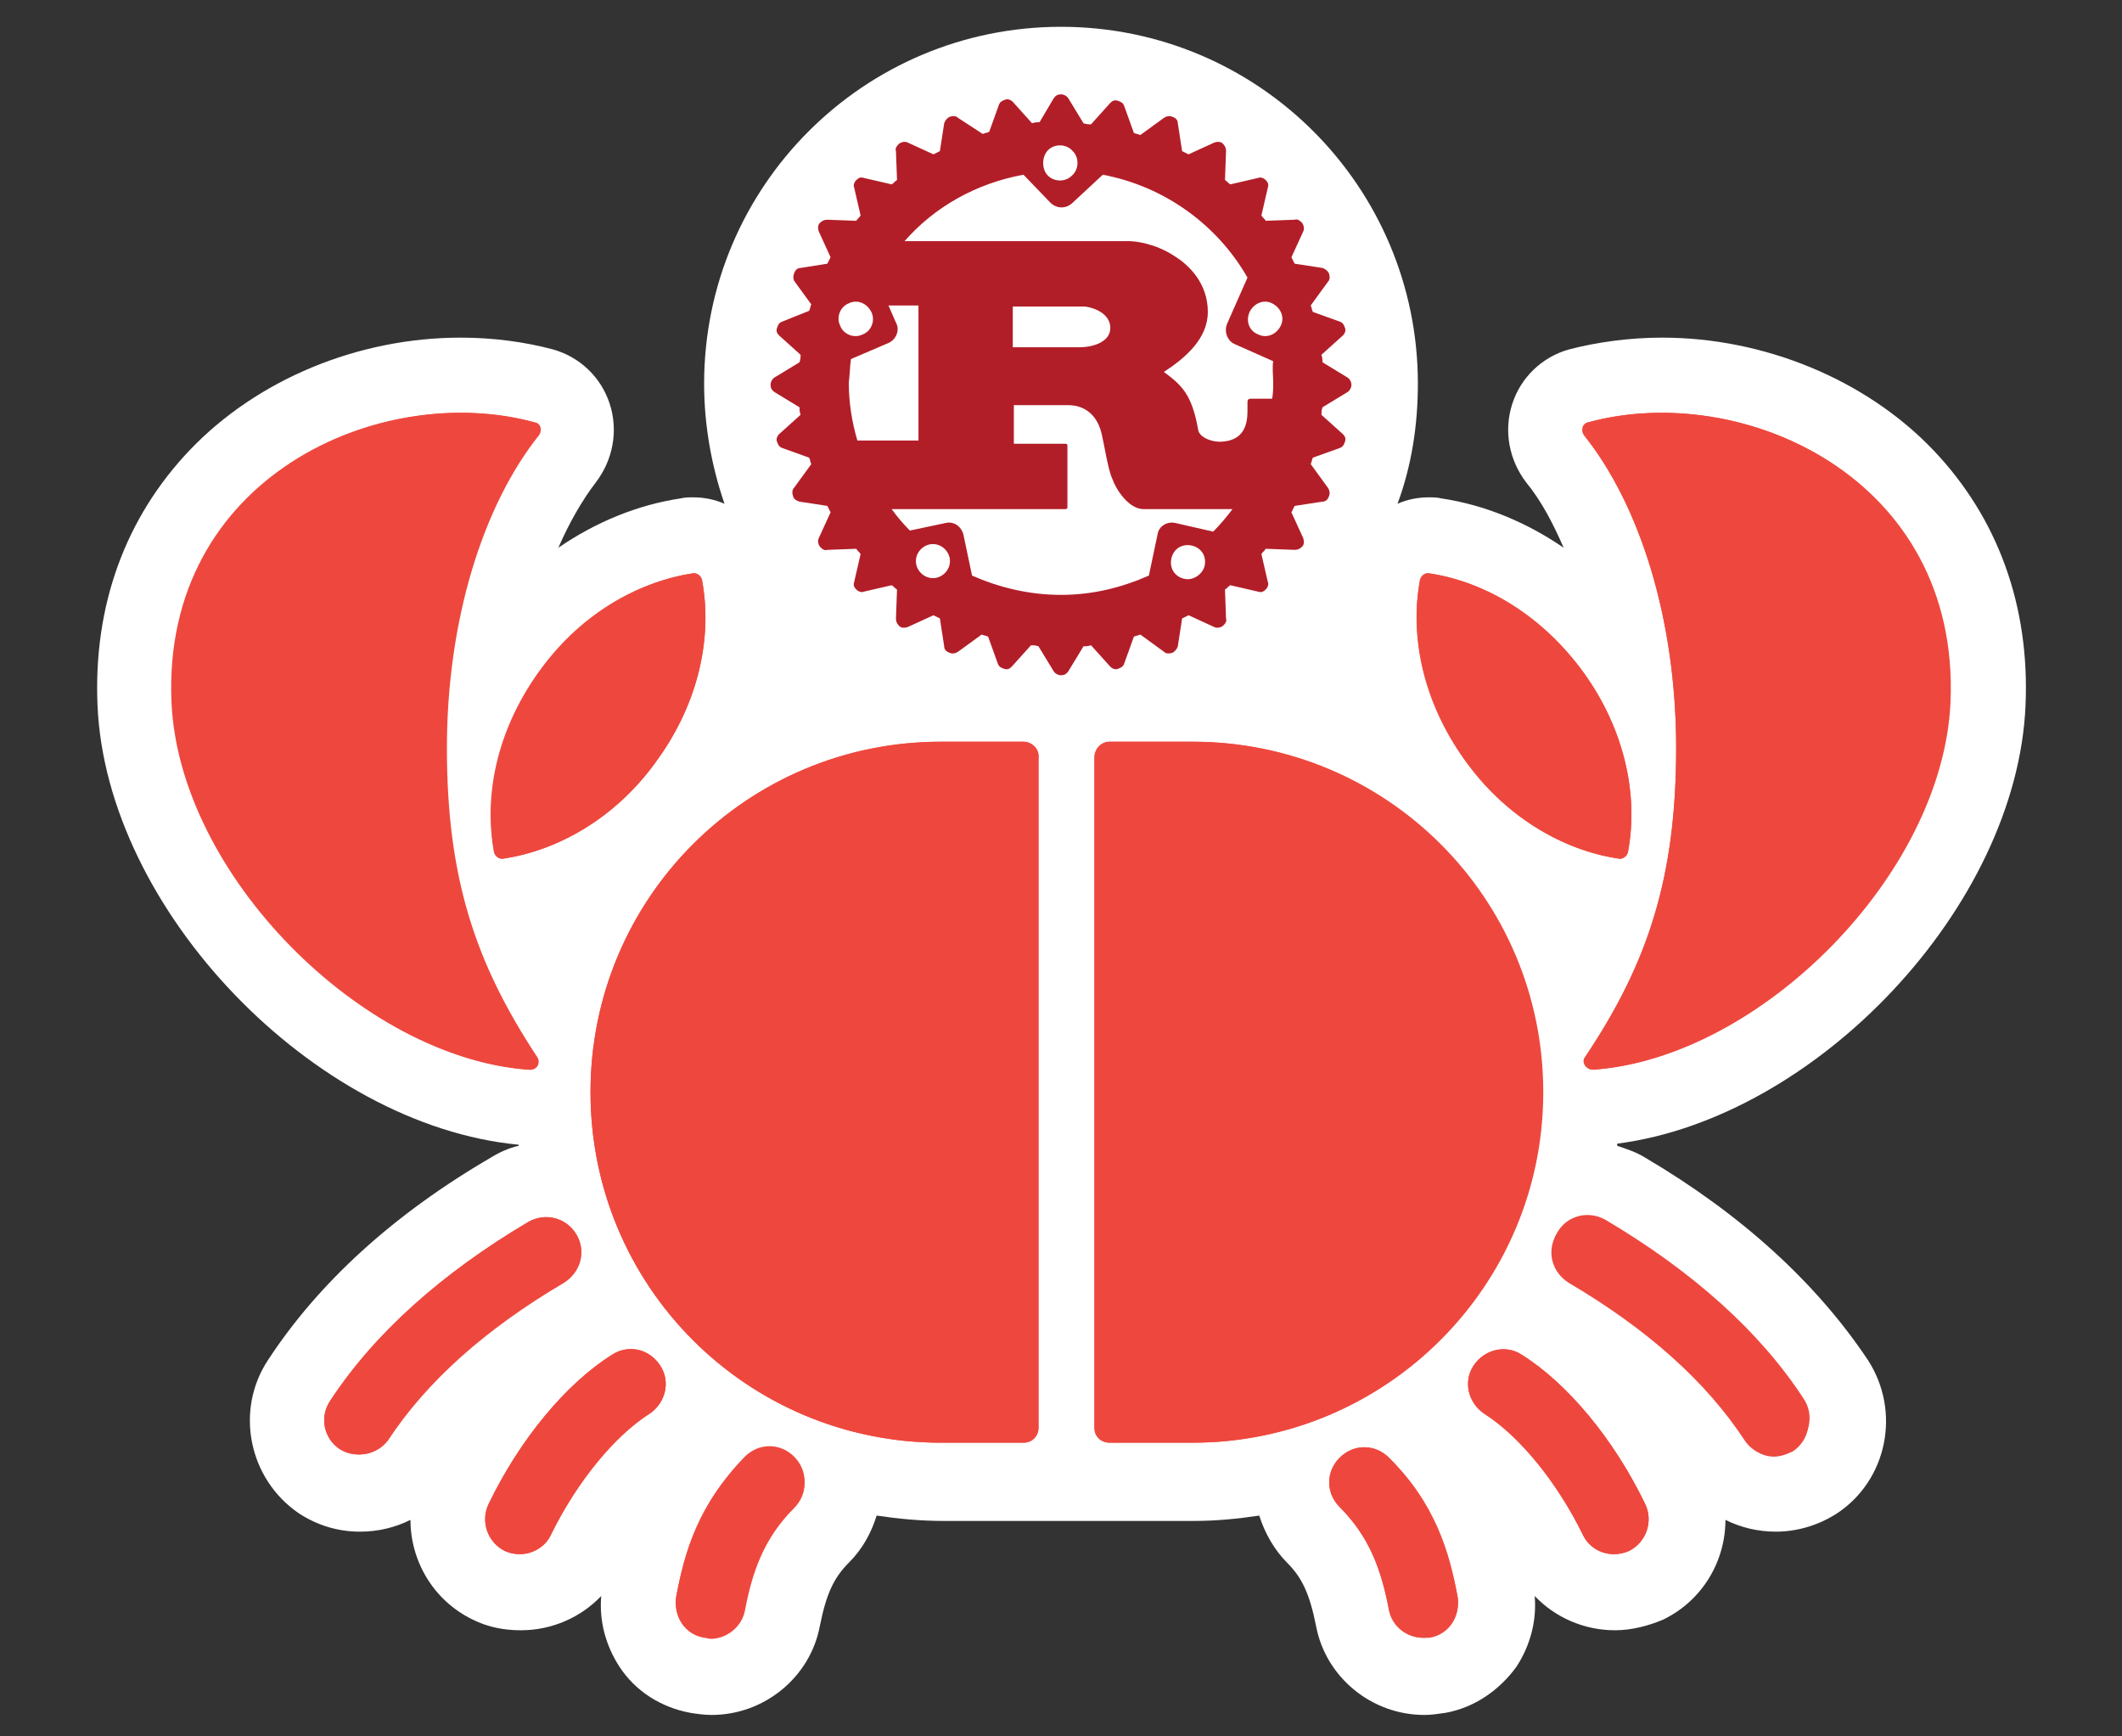 <?xml version="1.0" encoding="utf-8"?>
<!-- Generator: Adobe Illustrator 21.0.0, SVG Export Plug-In . SVG Version: 6.00 Build 0)  -->
<!DOCTYPE svg PUBLIC "-//W3C//DTD SVG 1.1//EN" "http://www.w3.org/Graphics/SVG/1.1/DTD/svg11.dtd">
<svg version="1.1" id="Layer_1" xmlns="http://www.w3.org/2000/svg" xmlns:xlink="http://www.w3.org/1999/xlink" x="0px" y="0px"
	 viewBox="0 0 198 162" style="enable-background:new 0 0 198 162;" xml:space="preserve">
<rect x="0" y="0" width="198" height="162" fill="#333333" stroke="none"/>
<style type="text/css">
	.st0{fill:#FFFFFF;}
	.st1{fill:#EE483E;}
	.st2{fill:#B21E28;}
</style>
<g>
	<path class="st0" d="M189,65.8c0.4-9.3-2.6-17.5-8.6-23.8c-6.3-6.6-15.8-10.5-25.3-10.5c-3,0-6,0.4-8.7,1.1
		c-2.5,0.7-4.5,2.6-5.3,5.1c-0.8,2.5-0.3,5.2,1.3,7.3c1.4,1.7,2.5,3.8,3.5,6.1c-3.5-2.4-7.4-4-11.4-4.6c-0.4-0.1-0.8-0.1-1.2-0.1
		c-1,0-2,0.2-2.9,0.6c1.3-3.5,1.9-7.3,1.9-11.2c0-18.4-14.9-33.3-33.3-33.3c-18.4,0-33.3,14.9-33.3,33.3c0,3.9,0.7,7.7,1.9,11.2
		c-0.9-0.4-1.9-0.6-2.9-0.6c-0.4,0-0.8,0-1.2,0.1c-4,0.6-7.9,2.2-11.4,4.6c1-2.3,2.2-4.4,3.5-6.1c1.6-2.1,2.1-4.8,1.3-7.3
		c-0.8-2.5-2.8-4.4-5.3-5.1C49,31.9,46,31.5,43,31.5c-9.6,0-19,3.9-25.3,10.5c-6,6.3-9,14.5-8.6,23.8c0.8,19.1,20.2,39.2,39.3,41
		c0,0,0,0,0,0.1c-0.9,0.2-1.8,0.6-2.6,1.1c-9.1,5.3-16.1,11.7-20.8,18.9c-3.1,4.7-1.8,11.1,2.9,14.3c1.7,1.1,3.6,1.7,5.7,1.7
		c1.7,0,3.3-0.4,4.7-1.1c0,3.8,2.1,7.5,5.8,9.3c1.4,0.7,2.9,1,4.5,1c2.9,0,5.6-1.2,7.5-3.2c-0.2,2.3,0.4,4.6,1.7,6.6
		c1.5,2.3,3.9,3.8,6.6,4.3c0.6,0.1,1.3,0.2,2,0.2c4.9,0,9.2-3.5,10.1-8.3c0.6-3,1.3-4.5,2.7-5.9c1.3-1.3,2.1-2.8,2.6-4.4
		c2,0.3,4.1,0.5,6.2,0.5h23.4c2.1,0,4.1-0.2,6.1-0.5c0.5,1.6,1.4,3.2,2.6,4.4c1.4,1.4,2.1,2.9,2.7,5.9c0.9,4.8,5.2,8.3,10.1,8.3
		c0.7,0,1.3-0.1,2-0.2c2.7-0.5,5-2.1,6.6-4.3c1.3-2,1.9-4.3,1.7-6.6c1.9,2,4.6,3.2,7.5,3.2c1.5,0,3.1-0.4,4.5-1
		c3.7-1.8,5.8-5.5,5.8-9.3c1.4,0.7,3,1.1,4.7,1.1c2,0,4-0.6,5.7-1.7c4.7-3.1,6-9.5,2.9-14.3c-4.8-7.2-11.8-13.6-20.8-18.9
		c-0.8-0.5-1.7-0.8-2.6-1.1c0-0.1,0-0.1,0-0.2C169.5,104.3,188.2,84.6,189,65.8z"/>
	<g>
		<g>
			<g>
				<path class="st1" d="M41.7,69.8c0-12,3.4-22.7,8.6-29.2c0.3-0.4,0.2-1.1-0.4-1.2c-14.3-3.9-34.7,5.1-33.8,26.1
					c0.7,16.1,17.8,33.2,33.3,34.3c0.6,0,1.1-0.7,0.7-1.2C44.3,89.8,41.7,81.8,41.7,69.8z"/>
			</g>
			<g>
				<path class="st1" d="M50.2,62.8c-3.8,5.3-5.1,11.4-4.1,16.7c0.1,0.4,0.5,0.7,0.9,0.6c5.3-0.8,10.7-4,14.4-9.3
					c3.8-5.3,5.1-11.4,4.1-16.7c-0.1-0.4-0.5-0.7-0.9-0.6C59.4,54.3,54,57.6,50.2,62.8z"/>
			</g>
		</g>
		<g>
			<g>
				<path class="st1" d="M156.4,69.8c0-12-3.4-22.7-8.6-29.2c-0.3-0.4-0.2-1.1,0.4-1.2c14.3-3.9,34.7,5.1,33.8,26.1
					c-0.7,16.1-17.8,33.2-33.3,34.3c-0.6,0-1.1-0.7-0.7-1.2C153.8,89.8,156.4,81.8,156.4,69.8z"/>
			</g>
			<g>
				<path class="st1" d="M147.8,62.8c3.8,5.3,5.1,11.4,4.1,16.7c-0.1,0.4-0.5,0.7-0.9,0.6c-5.3-0.8-10.7-4-14.4-9.3
					s-5.1-11.4-4.1-16.7c0.1-0.4,0.5-0.7,0.9-0.6C138.7,54.3,144,57.6,147.8,62.8z"/>
			</g>
		</g>
	</g>
	<g>
		<g>
			<g>
				<path class="st1" d="M95.5,69.2h-7.7c-18.1,0-32.7,14.6-32.7,32.7v0c0,18.1,14.6,32.7,32.7,32.7h7.7c0.8,0,1.4-0.6,1.4-1.4V70.7
					C97,69.9,96.3,69.2,95.5,69.2z"/>
			</g>
		</g>
		<g>
			<path class="st1" d="M33.5,135.7c-0.6,0-1.2-0.2-1.8-0.5c-1.5-1-1.9-3-0.9-4.5c4.2-6.3,10.4-11.9,18.5-16.7
				c1.6-0.9,3.5-0.4,4.5,1.2c0.9,1.6,0.4,3.5-1.2,4.5c-7.3,4.3-12.8,9.2-16.4,14.7C35.6,135.2,34.6,135.7,33.5,135.7z"/>
		</g>
		<g>
			<path class="st1" d="M48.5,145c-0.5,0-1-0.1-1.4-0.3c-1.6-0.8-2.3-2.7-1.5-4.4c2.9-6,7.2-11.2,11.5-13.9c1.5-1,3.5-0.5,4.5,1
				c1,1.5,0.5,3.5-1,4.5c-3.3,2.1-6.8,6.4-9.2,11.3C50.9,144.3,49.7,145,48.5,145z"/>
		</g>
		<g>
			<path class="st1" d="M66.3,152.8c-0.2,0-0.4,0-0.6-0.1c-1.8-0.3-2.9-2.1-2.6-3.8c0.8-4,2.2-8.7,6.4-13c1.3-1.3,3.3-1.3,4.6,0
				c1.3,1.3,1.3,3.3,0,4.6c-2.8,2.8-3.9,5.9-4.6,9.6C69.2,151.8,67.8,152.8,66.3,152.8z"/>
		</g>
	</g>
	<g>
		<g>
			<g>
				<path class="st1" d="M103.5,69.2h7.7c18.1,0,32.7,14.6,32.7,32.7v0c0,18.1-14.6,32.7-32.7,32.7h-7.7c-0.8,0-1.4-0.6-1.4-1.4
					V70.7C102.1,69.9,102.7,69.2,103.5,69.2z"/>
			</g>
		</g>
		<g>
			<path class="st1" d="M165.6,135.7c-1.1,0-2.1-0.5-2.7-1.5c-3.6-5.5-9.1-10.4-16.4-14.7c-1.6-0.9-2.1-2.9-1.2-4.5
				c0.9-1.6,2.9-2.1,4.5-1.2c8.1,4.8,14.4,10.4,18.5,16.7c1,1.5,0.6,3.5-0.9,4.5C166.8,135.6,166.2,135.7,165.6,135.7z"/>
		</g>
		<g>
			<path class="st1" d="M150.6,145c-1.2,0-2.4-0.7-2.9-1.8c-2.4-4.9-5.9-9.2-9.2-11.3c-1.5-1-2-3-1-4.5c1-1.5,3-2,4.5-1
				c4.3,2.7,8.6,7.9,11.5,13.9c0.8,1.6,0.1,3.6-1.5,4.4C151.5,144.9,151,145,150.6,145z"/>
		</g>
		<g>
			<path class="st1" d="M132.8,152.8c-1.5,0-2.9-1.1-3.2-2.6c-0.7-3.7-1.8-6.8-4.6-9.6c-1.3-1.3-1.3-3.3,0-4.6
				c1.3-1.3,3.3-1.3,4.6,0c4.3,4.2,5.7,8.9,6.4,13c0.3,1.8-0.8,3.5-2.6,3.8C133.2,152.8,133,152.8,132.8,152.8z"/>
		</g>
	</g>
	<g>
		<path class="st1" d="M50.1,98.6c-5.8-8.8-8.5-16.8-8.5-28.8c0-12,3.4-22.7,8.6-29.2c0.3-0.4,0.2-1.1-0.4-1.2
			c-14.3-3.9-34.7,5.1-33.8,26.1c0.7,16.1,17.8,33.2,33.3,34.3C50.1,99.9,50.5,99.2,50.1,98.6z M46.1,79.5c0.1,0.4,0.5,0.7,0.9,0.6
			c5.3-0.8,10.7-4,14.4-9.3c3.8-5.3,5.1-11.4,4.1-16.7c-0.1-0.4-0.5-0.7-0.9-0.6c-5.3,0.8-10.7,4-14.4,9.3
			C46.5,68.1,45.2,74.2,46.1,79.5z M148.2,39.4c-0.5,0.1-0.7,0.8-0.4,1.2c5.2,6.5,8.6,17.1,8.6,29.2c0,12-2.6,20-8.5,28.8
			c-0.4,0.5,0.1,1.2,0.7,1.2c15.5-1.1,32.7-18.2,33.3-34.3C182.8,44.5,162.5,35.5,148.2,39.4z M151,80.1c0.4,0.1,0.8-0.2,0.9-0.6
			c1-5.3-0.3-11.4-4.1-16.7c-3.8-5.3-9.1-8.5-14.4-9.3c-0.4-0.1-0.8,0.2-0.9,0.6c-1,5.3,0.3,11.4,4.1,16.7
			C140.4,76.1,145.7,79.3,151,80.1z M95.5,69.2h-7.7c-18.1,0-32.7,14.6-32.7,32.7v0c0,18.1,14.6,32.7,32.7,32.7h7.7
			c0.8,0,1.4-0.6,1.4-1.4V70.7C97,69.9,96.3,69.2,95.5,69.2z M53.8,115.2c-0.9-1.6-2.9-2.1-4.5-1.2c-8.1,4.8-14.4,10.4-18.5,16.7
			c-1,1.5-0.6,3.5,0.9,4.5c0.6,0.4,1.2,0.5,1.8,0.5c1.1,0,2.1-0.5,2.7-1.5c3.6-5.5,9.1-10.4,16.4-14.7
			C54.2,118.7,54.7,116.7,53.8,115.2z M57.1,126.4c-4.3,2.7-8.6,7.9-11.5,13.9c-0.8,1.6-0.1,3.6,1.5,4.4c0.5,0.2,0.9,0.3,1.4,0.3
			c1.2,0,2.4-0.7,2.9-1.8c2.4-4.9,5.9-9.2,9.2-11.3c1.5-1,2-3,1-4.5C60.6,125.8,58.6,125.4,57.1,126.4z M69.5,136
			c-4.3,4.2-5.7,8.9-6.4,13c-0.3,1.8,0.8,3.5,2.6,3.8c0.2,0,0.4,0.1,0.6,0.1c1.5,0,2.9-1.1,3.2-2.6c0.7-3.7,1.8-6.8,4.6-9.6
			c1.3-1.3,1.3-3.3,0-4.6C72.8,134.7,70.8,134.7,69.5,136z M144,101.9L144,101.9c0-18.1-14.6-32.7-32.7-32.7h-7.7
			c-0.8,0-1.4,0.6-1.4,1.4v62.6c0,0.8,0.6,1.4,1.4,1.4h7.7C129.3,134.6,144,120,144,101.9z M149.7,114c-1.6-0.9-3.5-0.4-4.5,1.2
			c-0.9,1.6-0.4,3.5,1.2,4.5c7.3,4.3,12.8,9.2,16.4,14.7c0.6,0.9,1.7,1.5,2.7,1.5c0.6,0,1.2-0.2,1.8-0.5c1.5-1,1.9-3,0.9-4.5
			C164.1,124.4,157.9,118.8,149.7,114z M142,126.4c-1.5-1-3.5-0.5-4.5,1c-1,1.5-0.5,3.5,1,4.5c3.3,2.1,6.8,6.4,9.2,11.3
			c0.6,1.2,1.7,1.8,2.9,1.8c0.5,0,1-0.1,1.4-0.3c1.6-0.8,2.3-2.7,1.5-4.4C150.6,134.3,146.3,129.1,142,126.4z M129.6,136
			c-1.3-1.3-3.3-1.3-4.6,0c-1.3,1.3-1.3,3.3,0,4.6c2.8,2.8,3.9,5.9,4.6,9.6c0.3,1.6,1.7,2.6,3.2,2.6c0.2,0,0.4,0,0.6-0.1
			c1.8-0.3,2.9-2.1,2.6-3.8C135.2,144.9,133.8,140.2,129.6,136z"/>
		<path id="XMLID_1_" class="st2" d="M125.7,35.2l-2.3-1.4c0-0.2,0-0.4-0.1-0.7l2-1.8c0.2-0.2,0.3-0.5,0.2-0.7
			c-0.1-0.3-0.2-0.5-0.5-0.6l-2.5-0.9c-0.1-0.2-0.1-0.4-0.2-0.6l1.6-2.2c0.2-0.2,0.2-0.5,0.1-0.8c-0.1-0.2-0.3-0.4-0.6-0.5l-2.6-0.4
			c-0.1-0.2-0.2-0.4-0.3-0.6l1.1-2.4c0.1-0.2,0.1-0.5-0.1-0.8c-0.2-0.2-0.4-0.4-0.7-0.3l-2.7,0.1c-0.1-0.2-0.3-0.3-0.4-0.5l0.6-2.6
			c0.1-0.3,0-0.5-0.2-0.7c-0.2-0.2-0.5-0.3-0.7-0.2l-2.6,0.6c-0.2-0.1-0.3-0.3-0.5-0.4l0.1-2.7c0-0.3-0.1-0.5-0.3-0.7
			c-0.2-0.2-0.5-0.2-0.8-0.1l-2.4,1.1c-0.2-0.1-0.4-0.2-0.6-0.3l-0.4-2.6c0-0.3-0.2-0.5-0.5-0.6c-0.2-0.1-0.5-0.1-0.8,0.1l-2.2,1.6
			c-0.2-0.1-0.4-0.1-0.6-0.2l-0.9-2.5c-0.1-0.3-0.3-0.4-0.6-0.5c-0.3-0.1-0.5,0-0.7,0.2l-1.8,2c-0.2,0-0.4,0-0.7-0.1l-1.4-2.3
			c-0.1-0.2-0.4-0.4-0.7-0.4c-0.3,0-0.5,0.1-0.7,0.4L97,11.4c-0.2,0-0.4,0-0.7,0.1l-1.8-2c-0.2-0.2-0.5-0.3-0.7-0.2
			c-0.3,0.1-0.5,0.2-0.6,0.5l-0.9,2.5c-0.2,0.1-0.4,0.1-0.6,0.2L89.4,11c-0.2-0.2-0.5-0.2-0.8-0.1c-0.2,0.1-0.4,0.3-0.5,0.6
			l-0.4,2.6c-0.2,0.1-0.4,0.2-0.6,0.3l-2.4-1.1c-0.2-0.1-0.5-0.1-0.8,0.1c-0.2,0.2-0.4,0.4-0.3,0.7l0.1,2.7
			c-0.2,0.1-0.3,0.3-0.5,0.4l-2.6-0.6c-0.3-0.1-0.5,0-0.7,0.2c-0.2,0.2-0.3,0.5-0.2,0.7l0.6,2.6c-0.1,0.2-0.3,0.3-0.4,0.5l-2.7-0.1
			c-0.3,0-0.5,0.1-0.7,0.3c-0.2,0.2-0.2,0.5-0.1,0.8l1.1,2.4c-0.1,0.2-0.2,0.4-0.3,0.6L74.7,25c-0.3,0-0.5,0.2-0.6,0.5
			C74,25.7,74,26,74.1,26.2l1.6,2.2c-0.1,0.2-0.1,0.4-0.2,0.6L73,30c-0.3,0.1-0.4,0.3-0.5,0.6c-0.1,0.3,0,0.5,0.2,0.7l2,1.8
			c0,0.2,0,0.4-0.1,0.7l-2.3,1.4c-0.2,0.1-0.4,0.4-0.4,0.7s0.1,0.5,0.4,0.7l2.3,1.4c0,0.2,0,0.4,0.1,0.7l-2,1.8
			c-0.2,0.2-0.3,0.5-0.2,0.7c0.1,0.3,0.2,0.5,0.5,0.6l2.5,0.9c0.1,0.2,0.1,0.4,0.2,0.6l-1.6,2.2c-0.2,0.2-0.2,0.5-0.1,0.8
			c0.1,0.3,0.3,0.4,0.6,0.5l2.6,0.4c0.1,0.2,0.2,0.4,0.3,0.6l-1.1,2.4c-0.1,0.2-0.1,0.5,0.1,0.8c0.2,0.2,0.4,0.4,0.7,0.3l2.7-0.1
			c0.1,0.2,0.3,0.3,0.4,0.5l-0.6,2.6c-0.1,0.3,0,0.5,0.2,0.7c0.2,0.2,0.5,0.3,0.7,0.2l2.6-0.6c0.2,0.1,0.3,0.3,0.5,0.4l-0.1,2.7
			c0,0.3,0.1,0.5,0.3,0.7c0.2,0.2,0.5,0.2,0.8,0.1l2.4-1.1c0.2,0.1,0.4,0.2,0.6,0.3l0.4,2.6c0,0.3,0.2,0.5,0.5,0.6
			c0.2,0.1,0.5,0.1,0.8-0.1l2.2-1.6c0.2,0.1,0.4,0.1,0.6,0.2l0.9,2.5c0.1,0.3,0.3,0.4,0.6,0.5c0.3,0.1,0.5,0,0.7-0.2l1.8-2
			c0.2,0,0.4,0,0.7,0.1l1.4,2.3c0.1,0.2,0.4,0.4,0.7,0.4c0.3,0,0.5-0.1,0.7-0.4l1.4-2.3c0.2,0,0.4,0,0.7-0.1l1.8,2
			c0.2,0.2,0.5,0.3,0.7,0.2c0.3-0.1,0.5-0.2,0.6-0.5l0.9-2.5c0.2-0.1,0.4-0.1,0.6-0.2l2.2,1.6c0.2,0.2,0.5,0.2,0.8,0.1
			c0.2-0.1,0.4-0.3,0.5-0.6l0.4-2.6c0.2-0.1,0.4-0.2,0.6-0.3l2.4,1.1c0.2,0.1,0.5,0.1,0.8-0.1c0.2-0.2,0.4-0.4,0.3-0.7l-0.1-2.7
			c0.2-0.1,0.3-0.3,0.5-0.4l2.6,0.6c0.3,0.1,0.5,0,0.7-0.2c0.2-0.2,0.3-0.5,0.2-0.7l-0.6-2.6c0.1-0.2,0.3-0.3,0.4-0.5l2.7,0.1
			c0.3,0,0.5-0.1,0.7-0.3c0.2-0.2,0.2-0.5,0.1-0.8l-1.1-2.4c0.1-0.2,0.2-0.4,0.3-0.6l2.6-0.4c0.3,0,0.5-0.2,0.6-0.5
			c0.1-0.2,0.1-0.5-0.1-0.8l-1.6-2.2c0.1-0.2,0.1-0.4,0.2-0.6l2.5-0.9c0.3-0.1,0.4-0.3,0.5-0.6c0.1-0.3,0-0.5-0.2-0.7l-2-1.8
			c0-0.2,0-0.4,0.1-0.7l2.3-1.4c0.2-0.1,0.4-0.4,0.4-0.7S125.9,35.3,125.7,35.2z M110.5,54c-0.9-0.2-1.4-1-1.2-1.9
			c0.2-0.9,1-1.4,1.9-1.2c0.9,0.2,1.4,1,1.2,1.9C112.2,53.6,111.3,54.2,110.5,54z M109.7,48.8c-0.8-0.2-1.6,0.3-1.7,1.1l-0.8,3.8
			c-2.5,1.1-5.2,1.8-8.2,1.8c-3,0-5.8-0.7-8.3-1.8l-0.8-3.8c-0.2-0.8-0.9-1.3-1.7-1.1l-3.3,0.7c-0.6-0.6-1.2-1.3-1.7-2h16.1
			c0.2,0,0.3,0,0.3-0.2v-5.7c0-0.2-0.1-0.2-0.3-0.2h-4.7v-3.6h5.1c0.5,0,2.5,0.1,3.1,2.7c0.2,0.8,0.6,3.4,1,4.2
			c0.3,0.9,1.5,2.8,2.9,2.8h8c0.1,0,0.2,0,0.3,0c-0.6,0.8-1.2,1.5-1.8,2.1L109.7,48.8z M87.4,53.9c-0.9,0.2-1.7-0.4-1.9-1.2
			c-0.2-0.9,0.4-1.7,1.2-1.9c0.9-0.2,1.7,0.4,1.9,1.2C88.8,52.9,88.2,53.7,87.4,53.9z M81.3,29.1c0.4,0.8,0,1.8-0.8,2.1
			c-0.8,0.4-1.8,0-2.1-0.8c-0.4-0.8,0-1.8,0.8-2.1C80,27.9,80.9,28.3,81.3,29.1z M79.4,33.5l3.5-1.5c0.7-0.3,1.1-1.2,0.7-1.9
			l-0.7-1.6h2.8v12.6H80c-0.5-1.7-0.8-3.5-0.8-5.4C79.3,34.9,79.3,34.2,79.4,33.5z M94.5,32.3v-3.7h6.7c0.3,0,2.4,0.4,2.4,2
			c0,1.3-1.6,1.8-2.9,1.8H94.5z M118.8,35.7c0,0.5,0,1-0.1,1.5h-2c-0.2,0-0.3,0.1-0.3,0.3v0.9c0,2.2-1.2,2.7-2.3,2.8
			c-1,0.1-2.2-0.4-2.3-1.1c-0.6-3.4-1.6-4.2-3.2-5.4c2-1.3,4.1-3.1,4.1-5.6c0-2.7-1.8-4.4-3.1-5.2c-1.8-1.2-3.7-1.4-4.2-1.4h-21
			c2.8-3.2,6.7-5.4,11.1-6.2l2.5,2.6c0.6,0.6,1.5,0.6,2.1,0l2.8-2.6c5.8,1.1,10.7,4.7,13.5,9.6l-1.9,4.3c-0.3,0.7,0,1.6,0.7,1.9
			l3.6,1.6C118.7,34.3,118.8,35,118.8,35.7z M97.8,14c0.6-0.6,1.7-0.6,2.3,0.1c0.6,0.6,0.6,1.7-0.1,2.3c-0.6,0.6-1.7,0.6-2.3-0.1
			C97.2,15.7,97.2,14.6,97.8,14z M116.6,29.1c0.4-0.8,1.3-1.2,2.1-0.8c0.8,0.4,1.2,1.3,0.8,2.1c-0.4,0.8-1.3,1.2-2.1,0.8
			C116.6,30.9,116.2,30,116.6,29.1z"/>
	</g>
</g>
</svg>
